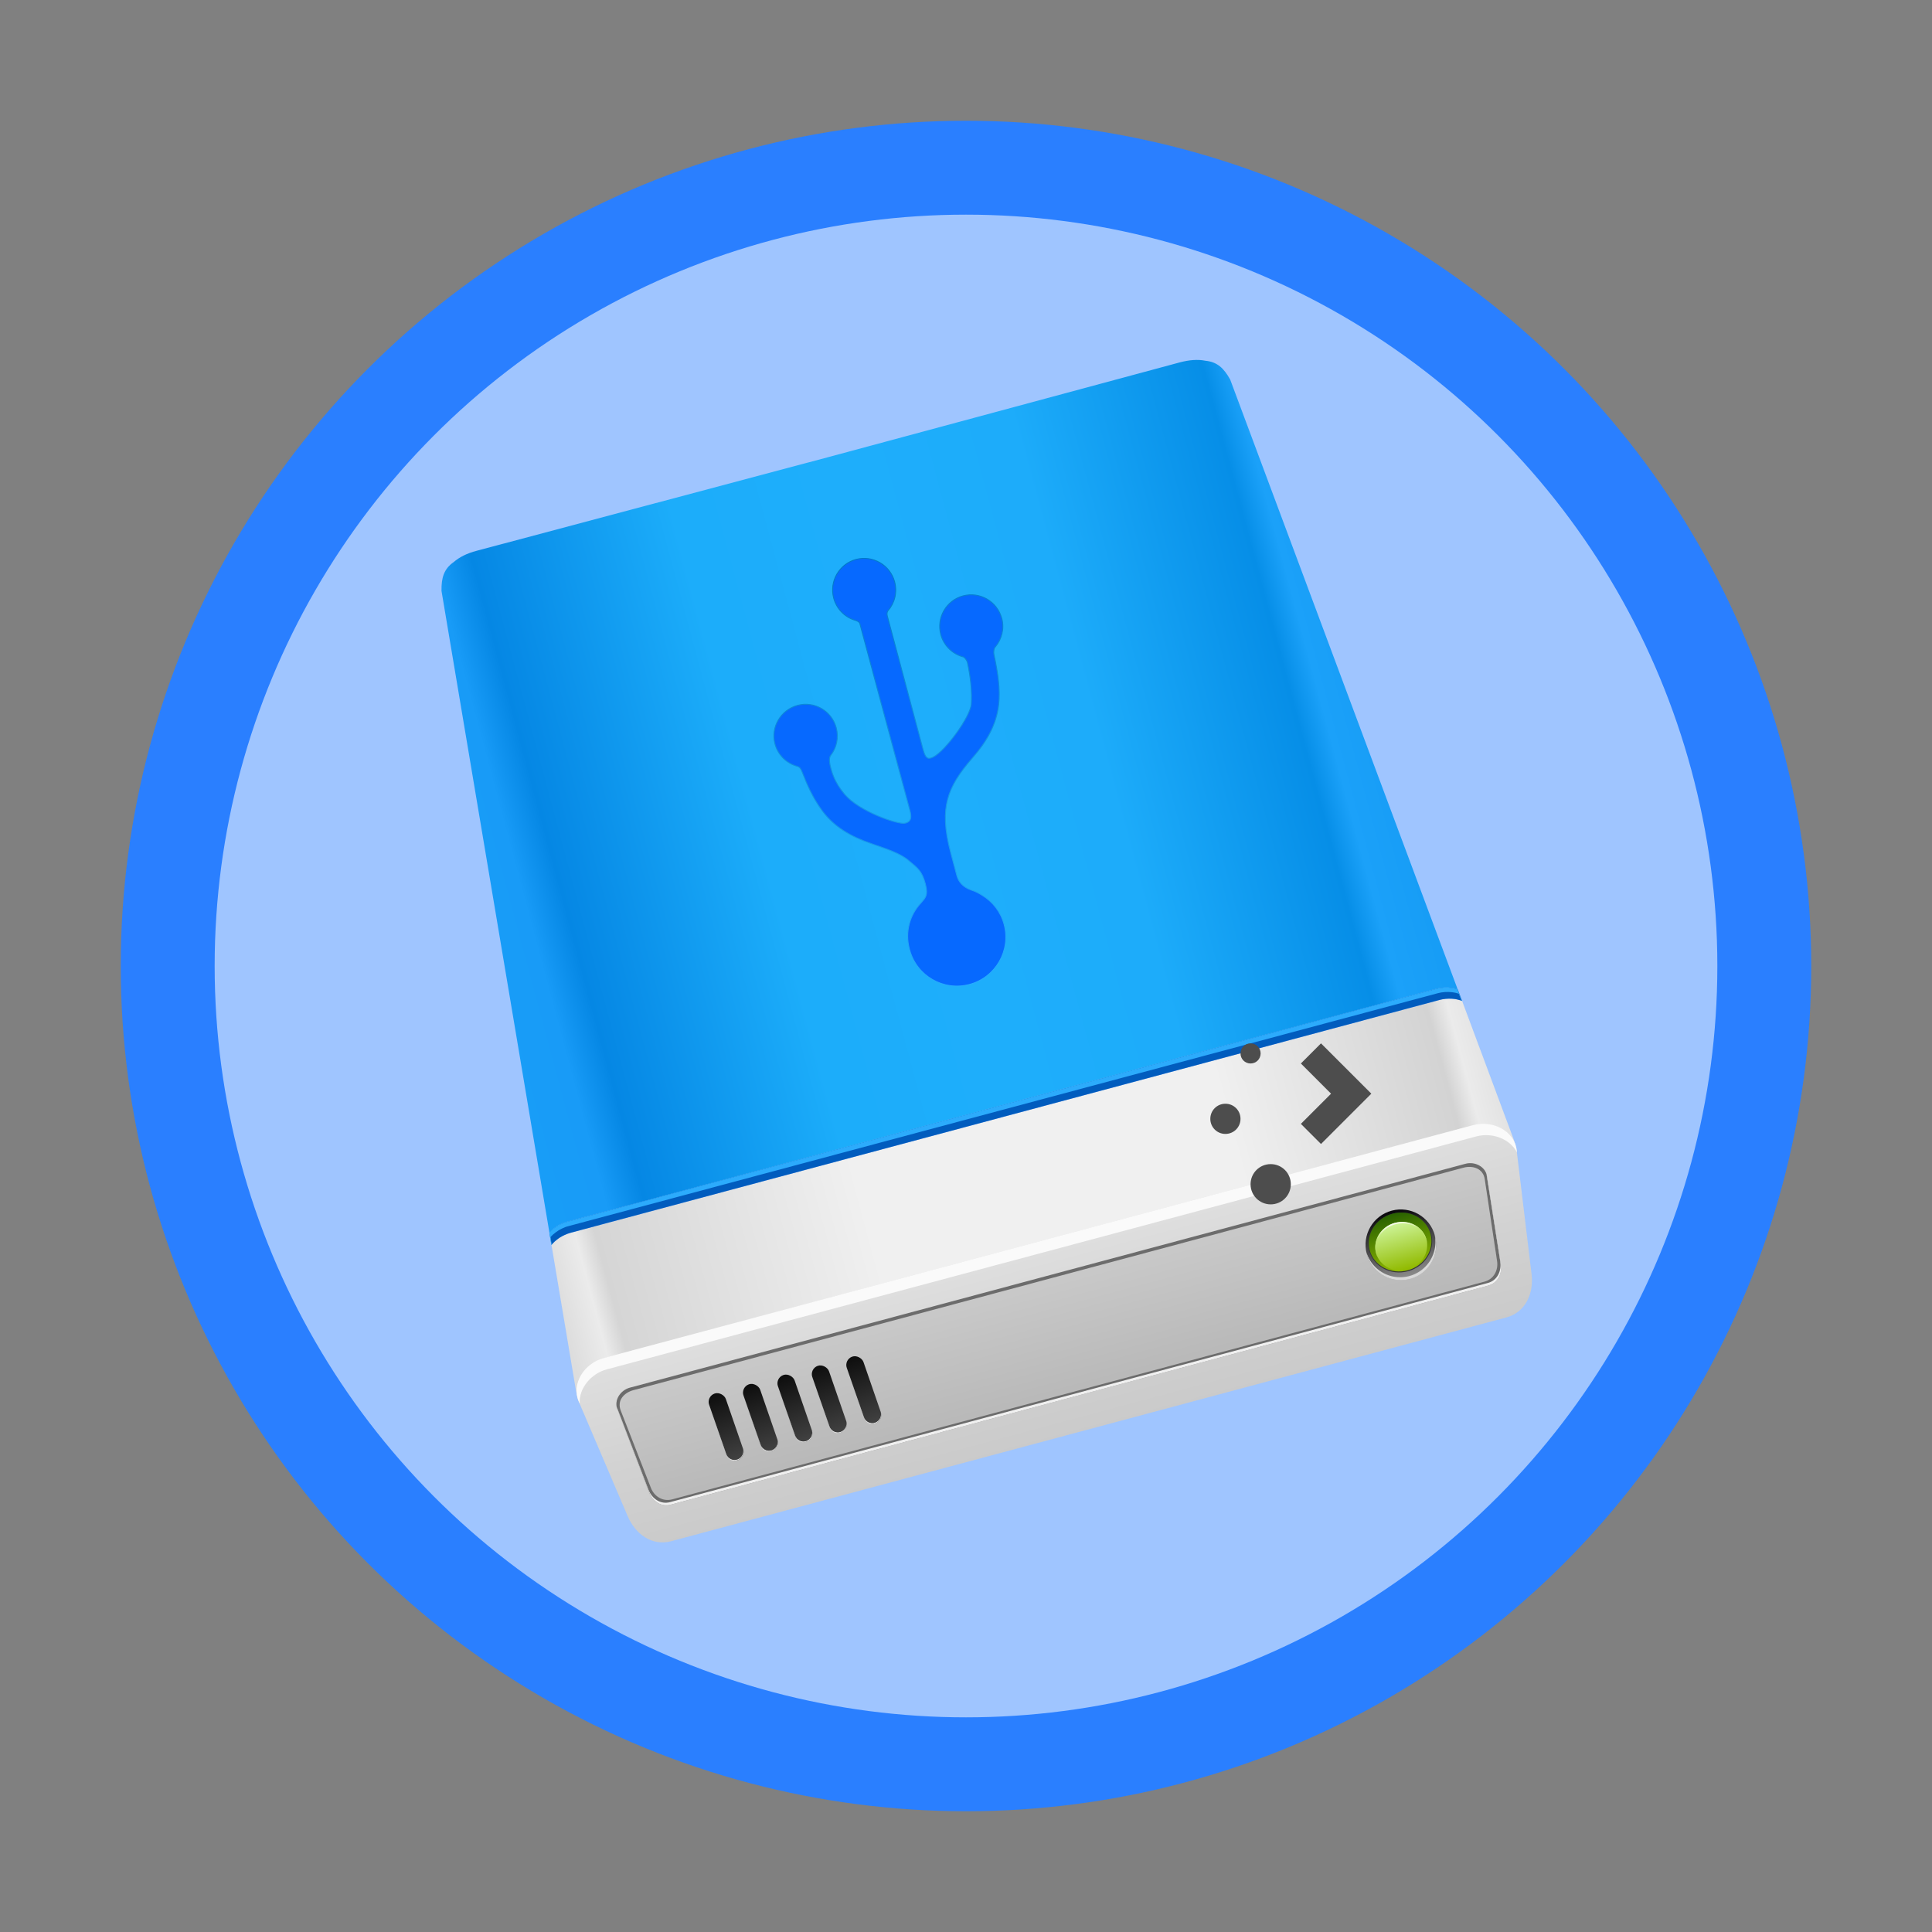 <?xml version="1.0" encoding="UTF-8" standalone="no"?>
<svg
   width="48"
   height="48"
   version="1.1"
   id="svg71"
   sodipodi:docname="usb-creator-kde.svg"
   inkscape:version="1.2.1 (9c6d41e410, 2022-07-14)"
   xmlns:inkscape="http://www.inkscape.org/namespaces/inkscape"
   xmlns:sodipodi="http://sodipodi.sourceforge.net/DTD/sodipodi-0.dtd"
   xmlns:xlink="http://www.w3.org/1999/xlink"
   xmlns="http://www.w3.org/2000/svg"
   xmlns:svg="http://www.w3.org/2000/svg">
  <rect width="100%" height="100%" fill="#808080" stroke="none"/>
  <sodipodi:namedview
     id="namedview73"
     pagecolor="#ffffff"
     bordercolor="#666666"
     borderopacity="1.0"
     inkscape:showpageshadow="2"
     inkscape:pageopacity="0.0"
     inkscape:pagecheckerboard="0"
     inkscape:deskcolor="#d1d1d1"
     showgrid="false"
     inkscape:zoom="4.9170839"
     inkscape:cx="23.997964"
     inkscape:cy="23.997964"
     inkscape:window-width="1920"
     inkscape:window-height="1009"
     inkscape:window-x="0"
     inkscape:window-y="0"
     inkscape:window-maximized="1"
     inkscape:current-layer="svg71" />
  <defs
     id="defs17">
    <linearGradient
       id="a"
       y1="543.8"
       y2="503.8"
       gradientUnits="userSpaceOnUse"
       x2="0"
       gradientTransform="matrix(1.125,0,0,1,-51.07,0)">
      <stop
         stop-color="#c6cdd1"
         id="stop2" />
      <stop
         offset="1"
         stop-color="#e0e5e7"
         id="stop4" />
    </linearGradient>
    <linearGradient
       id="b"
       y1="38"
       y2="5"
       x2="0"
       gradientUnits="userSpaceOnUse">
      <stop
         stop-color="#eef1f2"
         id="stop7" />
      <stop
         offset="1"
         stop-color="#f9fafb"
         id="stop9" />
    </linearGradient>
    <linearGradient
       id="c"
       y1="513.8"
       x1="398.57"
       y2="531.8"
       x2="416.57"
       gradientUnits="userSpaceOnUse"
       gradientTransform="translate(-384.57,-499.8)">
      <stop
         stop-color="#292c2f"
         id="stop12" />
      <stop
         offset="1"
         stop-opacity="0"
         id="stop14" />
    </linearGradient>
    <linearGradient
       id="b-5-6"
       x1="9.26"
       x2="9.26"
       y1="-0.262"
       y2="15.612"
       gradientTransform="matrix(2.646,0,0,2.646,-0.5,3.694)"
       gradientUnits="userSpaceOnUse">
      <stop
         stop-color="#1c1d1d"
         offset="0"
         id="stop333" />
      <stop
         stop-color="#313232"
         offset="1"
         id="stop335" />
    </linearGradient>
    <linearGradient
       id="linearGradient122580"
       x1="-253"
       x2="-198"
       y1="58.33"
       y2="58.33"
       gradientTransform="matrix(0.179,-0.048,0.048,0.179,46.843,-9.978)"
       gradientUnits="userSpaceOnUse">
      <stop
         stop-color="#ddd"
         offset="0"
         id="stop248" />
      <stop
         stop-color="#ebebeb"
         offset=".035"
         id="stop250" />
      <stop
         stop-color="#d5d5d5"
         offset=".055"
         id="stop252" />
      <stop
         stop-color="#f0f0f0"
         offset=".331"
         id="stop254" />
      <stop
         stop-color="#f0f0f0"
         offset=".506"
         id="stop256" />
      <stop
         stop-color="#f0f0f0"
         offset=".715"
         id="stop258" />
      <stop
         stop-color="#d3d3d3"
         offset=".944"
         id="stop260" />
      <stop
         stop-color="#ebebeb"
         offset=".965"
         id="stop262" />
      <stop
         stop-color="#e1e1e1"
         offset="1"
         id="stop264" />
    </linearGradient>
    <linearGradient
       id="linearGradient158037"
       x1="-252.13"
       x2="-198.87"
       y1="33.15"
       y2="33.15"
       gradientTransform="matrix(0.179,-0.048,0.048,0.179,46.843,-9.978)"
       gradientUnits="userSpaceOnUse">
      <stop
         stop-color="#189df7"
         offset="0"
         id="stop267" />
      <stop
         stop-color="#189bf7"
         offset=".06"
         id="stop269" />
      <stop
         stop-color="#0587e4"
         offset=".1"
         id="stop271" />
      <stop
         stop-color="#1cadfa"
         offset=".319"
         id="stop273" />
      <stop
         stop-color="#1eaefb"
         offset=".506"
         id="stop275" />
      <stop
         stop-color="#1dacfa"
         offset=".695"
         id="stop277" />
      <stop
         stop-color="#068ee7"
         offset=".905"
         id="stop279" />
      <stop
         stop-color="#1ba1f9"
         offset=".934"
         id="stop281" />
      <stop
         stop-color="#169cf5"
         offset="1"
         id="stop283" />
    </linearGradient>
    <linearGradient
       id="linearGradient3986"
       x1="-59.557"
       x2="-59.557"
       y1="15.884"
       y2="18.79"
       gradientTransform="matrix(0.677,-0.182,0.182,0.677,46.843,-9.978)"
       gradientUnits="userSpaceOnUse">
      <stop
         stop-color="#dfdfdf"
         offset="0"
         id="stop286" />
      <stop
         stop-color="#d2d2d2"
         offset=".532"
         id="stop288" />
      <stop
         stop-color="#cacaca"
         offset="1"
         id="stop290" />
    </linearGradient>
    <linearGradient
       id="linearGradient12298"
       x1="-58.757"
       x2="-58.757"
       y1="16.466"
       y2="18.206"
       gradientTransform="matrix(0.677,-0.182,0.179,0.669,46.882,-9.832)"
       gradientUnits="userSpaceOnUse">
      <stop
         stop-color="#c8c8c8"
         offset="0"
         id="stop293" />
      <stop
         stop-color="#b8b8b8"
         offset="1"
         id="stop295" />
    </linearGradient>
    <linearGradient
       id="linearGradient988"
       x1="-61.911"
       x2="-61.911"
       y1="14.023"
       y2="15.081"
       gradientTransform="matrix(0.701,0,0,0.701,44.777,4.572)"
       gradientUnits="userSpaceOnUse"
       xlink:href="#linearGradient24279" />
    <linearGradient
       id="linearGradient24279">
      <stop
         stop-color="#0d0d0d"
         offset="0"
         id="stop299" />
      <stop
         stop-color="#414141"
         offset="1"
         id="stop301" />
    </linearGradient>
    <linearGradient
       id="linearGradient990"
       x1="-61.911"
       x2="-61.911"
       y1="14.023"
       y2="15.081"
       gradientTransform="matrix(0.701,0,0,0.701,45.15,4.599)"
       gradientUnits="userSpaceOnUse"
       xlink:href="#linearGradient24279" />
    <linearGradient
       id="linearGradient992"
       x1="-61.911"
       x2="-61.911"
       y1="14.023"
       y2="15.081"
       gradientTransform="matrix(0.701,0,0,0.701,45.524,4.625)"
       gradientUnits="userSpaceOnUse"
       xlink:href="#linearGradient24279" />
    <linearGradient
       id="linearGradient994"
       x1="-61.911"
       x2="-61.911"
       y1="14.023"
       y2="15.081"
       gradientTransform="matrix(0.701,0,0,0.701,45.897,4.652)"
       gradientUnits="userSpaceOnUse"
       xlink:href="#linearGradient24279" />
    <linearGradient
       id="linearGradient24281"
       x1="-61.911"
       x2="-61.911"
       y1="14.023"
       y2="15.081"
       gradientTransform="matrix(0.701,0,0,0.701,46.271,4.678)"
       gradientUnits="userSpaceOnUse"
       xlink:href="#linearGradient24279" />
    <linearGradient
       id="linearGradient45238"
       x1="-55.576"
       x2="-55.576"
       y1="13.942"
       y2="14.996"
       gradientTransform="matrix(0.701,0,0,0.701,48.632,4.487)"
       gradientUnits="userSpaceOnUse">
      <stop
         stop-color="#070509"
         offset="0"
         id="stop308" />
      <stop
         stop-color="#8e8e8e"
         offset="1"
         id="stop310" />
    </linearGradient>
    <linearGradient
       id="linearGradient59949"
       x1="-55.566"
       x2="-55.566"
       y1="13.99"
       y2="14.865"
       gradientTransform="matrix(0.701,0,0,0.701,48.632,4.487)"
       gradientUnits="userSpaceOnUse">
      <stop
         stop-color="#276000"
         offset="0"
         id="stop313" />
      <stop
         stop-color="#90b800"
         offset="1"
         id="stop315" />
    </linearGradient>
    <linearGradient
       id="linearGradient69044"
       x1="-55.566"
       x2="-55.566"
       y1="13.99"
       y2="14.865"
       gradientTransform="matrix(0.58,0,0,0.58,41.896,6.282)"
       gradientUnits="userSpaceOnUse">
      <stop
         stop-color="#cef59a"
         offset="0"
         id="stop318" />
      <stop
         stop-color="#91ba00"
         offset="1"
         id="stop320" />
    </linearGradient>
    <linearGradient
       id="linearGradient106117"
       x1="-55.566"
       x2="-55.566"
       y1="13.99"
       y2="14.223"
       gradientTransform="matrix(0.56,-0.15,0.15,0.56,42.094,-4.776)"
       gradientUnits="userSpaceOnUse">
      <stop
         stop-color="#fff"
         offset="0"
         id="stop323" />
      <stop
         stop-color="#bee571"
         offset="1"
         id="stop325" />
    </linearGradient>
    <linearGradient
       id="linearGradient199209"
       x1="-28.818"
       x2="-28.818"
       y1="5.055"
       y2="13.503"
       gradientTransform="matrix(1.26,-0.338,0.338,1.26,58.885,-3.037)"
       gradientUnits="userSpaceOnUse">
      <stop
         stop-color="#0079c7"
         offset="0"
         id="stop328" />
      <stop
         stop-color="#27acfe"
         offset="1"
         id="stop330" />
    </linearGradient>
    <linearGradient
       id="1">
      <stop
         stop-color="#f9f9f9"
         id="stop2-3" />
      <stop
         offset="1"
         stop-color="#afafaf"
         id="stop4-6" />
    </linearGradient>
  </defs>
  <circle
     cx="24"
     cy="24"
     r="21"
     style="stroke-width:0.778;paint-order:stroke fill markers;fill:#2a7fff"
     id="circle2" />
  <circle
     cx="24"
     cy="24"
     r="18.667"
     opacity="0.55"
     style="stroke-width:0.778;paint-order:stroke fill markers;opacity:0.548;fill:#ffffff;fill-opacity:1"
     id="circle4" />
  <g
     stroke-width="0.714"
     id="g348"
     transform="matrix(2.364,0,0,2.364,3.799,3.411)">
    <path
       d="M 13.759,9.076 C 13.753,9.074 13.748,9.072 13.742,9.071 13.732,9.068 13.722,9.065 13.712,9.063 13.702,9.061 13.692,9.059 13.681,9.057 13.671,9.056 13.66,9.055 13.65,9.054 c -0.011,-6.96e-4 -0.021,-6.64e-4 -0.032,-5.251e-4 -0.011,1.389e-4 -0.021,7.211e-4 -0.032,0.002 -0.011,9.686e-4 -0.021,0.002 -0.031,0.004 -0.01,0.002 -0.021,0.004 -0.031,0.007 l -9.136,2.448 c -0.01,0.003 -0.021,0.006 -0.031,0.01 -0.01,0.004 -0.02,0.008 -0.029,0.012 -0.01,0.004 -0.019,0.009 -0.028,0.014 -0.009,0.005 -0.018,0.01 -0.027,0.016 -0.009,0.006 -0.018,0.012 -0.026,0.019 -0.008,0.006 -0.016,0.013 -0.024,0.02 -0.008,0.007 -0.015,0.014 -0.022,0.022 -0.004,0.004 -0.008,0.009 -0.012,0.014 l 0.257,1.528 c 0.007,0.042 0.02,0.081 0.038,0.117 0.007,0.014 0.015,0.028 0.024,0.041 0.004,0.007 0.009,0.013 0.014,0.02 0.014,0.019 0.03,0.037 0.047,0.053 0.028,0.027 0.061,0.051 0.095,0.07 0.007,0.004 0.014,0.008 0.021,0.011 0.036,0.018 0.074,0.031 0.114,0.04 0.008,0.002 0.016,0.003 0.024,0.005 0.072,0.013 0.148,0.011 0.222,-0.009 l 8.911,-2.388 c 0.172,-0.046 0.307,-0.18 0.353,-0.339 0.007,-0.023 0.012,-0.046 0.014,-0.07 9.12e-4,-0.008 0.002,-0.016 0.002,-0.024 9.39e-4,-0.016 8.33e-4,-0.032 -1.4e-5,-0.048 -0.002,-0.04 -0.01,-0.08 -0.025,-0.12 z"
       fill="url(#linearGradient122580)"
       id="path342"
       style="fill:url(#linearGradient122580)" />
    <path
       d="M 13.712,8.953 C 13.701,8.95 13.69,8.947 13.679,8.944 13.667,8.941 13.655,8.939 13.642,8.938 13.63,8.936 13.617,8.935 13.604,8.935 c -0.013,-3.405e-4 -0.025,-1.273e-4 -0.038,6.828e-4 -0.013,8.127e-4 -0.026,0.002 -0.038,0.004 -0.013,0.002 -0.025,0.005 -0.037,0.008 l -9.136,2.448 c -0.012,0.003 -0.024,0.007 -0.036,0.012 -0.012,0.004 -0.024,0.01 -0.035,0.015 -0.011,0.006 -0.022,0.012 -0.033,0.018 -0.011,0.007 -0.021,0.014 -0.031,0.022 -0.01,0.008 -0.02,0.015 -0.029,0.024 -0.008,0.008 -0.016,0.016 -0.024,0.024 l 0.022,0.13 c 0.004,-0.005 0.008,-0.009 0.012,-0.014 0.007,-0.008 0.015,-0.015 0.022,-0.022 0.008,-0.007 0.016,-0.014 0.024,-0.02 0.008,-0.006 0.017,-0.013 0.026,-0.019 0.009,-0.006 0.018,-0.011 0.027,-0.016 0.009,-0.005 0.019,-0.01 0.028,-0.014 0.01,-0.004 0.019,-0.008 0.029,-0.012 0.01,-0.004 0.02,-0.007 0.031,-0.01 l 9.136,-2.448 c 0.01,-0.003 0.021,-0.005 0.031,-0.007 0.01,-0.002 0.021,-0.003 0.031,-0.004 0.011,-9.686e-4 0.021,-0.002 0.032,-0.002 0.011,-1.389e-4 0.021,-1.786e-4 0.032,5.251e-4 0.011,6.96e-4 0.021,0.002 0.031,0.003 0.01,0.001 0.021,0.003 0.031,0.006 0.01,0.002 0.02,0.005 0.03,0.008 0.006,0.002 0.011,0.004 0.017,0.006 z"
       fill="#015cbe"
       id="path344" />
    <path
       d="M 3.401,4.346 C 3.302,4.372 3.221,4.412 3.16,4.465 3.058,4.537 3.031,4.629 3.033,4.767 l 1.134,6.744 c 0.008,-0.008 0.016,-0.016 0.024,-0.024 0.009,-0.009 0.019,-0.016 0.029,-0.024 0.01,-0.008 0.021,-0.015 0.031,-0.022 0.011,-0.007 0.022,-0.013 0.033,-0.018 0.011,-0.006 0.023,-0.011 0.035,-0.015 0.012,-0.004 0.024,-0.008 0.036,-0.012 l 9.136,-2.448 c 0.012,-0.003 0.025,-0.006 0.037,-0.008 0.013,-0.002 0.026,-0.003 0.038,-0.004 0.013,-8.127e-4 0.025,-0.001 0.038,-6.829e-4 0.013,3.405e-4 0.025,0.001 0.038,0.003 0.012,0.002 0.025,0.004 0.037,0.006 0.011,0.002 0.022,0.006 0.033,0.009 l -2.39,-6.407 c -0.067,-0.12 -0.136,-0.186 -0.261,-0.198 -0.079,-0.016 -0.169,-0.009 -0.268,0.017 l -3.695,0.996 z"
       fill="url(#linearGradient158037)"
       id="path346"
       style="fill:url(#linearGradient158037)" />
  </g>
  <g
     stroke-linecap="round"
     stroke-linejoin="round"
     id="g394"
     transform="matrix(2.364,0,0,2.364,3.799,3.411)">
    <path
       d="m 4.737,12.831 9.14,-2.449 c 0.199,-0.053 0.43,0.058 0.455,0.262 l 0.157,1.303 c 0.025,0.204 -0.064,0.401 -0.262,0.455 l -8.782,2.353 C 5.246,14.808 5.071,14.681 4.99,14.492 l -0.515,-1.206 C 4.394,13.097 4.539,12.884 4.737,12.831 Z"
       color="#000000"
       fill="url(#linearGradient3986)"
       stroke-width="0.037"
       style="fill:url(#linearGradient3986);-inkscape-stroke:none"
       id="path350" />
    <path
       d="m 5.012,13.141 8.782,-2.353 c 0.099,-0.027 0.211,0.03 0.227,0.131 l 0.145,0.922 c 0.016,0.102 -0.032,0.201 -0.131,0.227 l -8.594,2.303 C 5.342,14.397 5.251,14.335 5.214,14.239 L 4.881,13.368 C 4.844,13.272 4.913,13.168 5.012,13.141 Z"
       color="#000000"
       fill="#6c6c6c"
       stroke-width="0.029"
       style="-inkscape-stroke:none"
       id="path352" />
    <path
       d="m 4.737,12.83 c -0.199,0.053 -0.343,0.265 -0.262,0.455 l 0.01,0.023 c -0.009,-0.16 0.119,-0.315 0.284,-0.359 l 9.141,-2.449 c 0.166,-0.044 0.353,0.026 0.426,0.169 l -0.003,-0.025 C 14.308,10.439 14.077,10.327 13.878,10.381 Z"
       color="#000000"
       fill="#fafafa"
       stroke-width="0.037"
       style="-inkscape-stroke:none"
       id="path354" />
    <path
       d="m 5.05,13.167 8.724,-2.338 c 0.099,-0.026 0.206,0.009 0.223,0.12 l 0.13,0.863 c 0.014,0.095 -0.035,0.189 -0.133,0.215 l -8.537,2.288 C 5.358,14.341 5.269,14.284 5.234,14.195 L 4.917,13.382 C 4.875,13.275 4.951,13.194 5.05,13.167 Z"
       color="#000000"
       fill="url(#linearGradient12298)"
       stroke-width="0.028"
       style="fill:url(#linearGradient12298);-inkscape-stroke:none"
       id="path356" />
    <path
       d="m 4.874,13.342 c 0.002,0.009 0.004,0.018 0.007,0.027 l 0.334,0.871 c 0.037,0.096 0.128,0.158 0.227,0.131 l 8.594,-2.303 c 0.099,-0.027 0.147,-0.126 0.131,-0.227 l -0.145,-0.922 c -0.002,-0.009 -0.004,-0.018 -0.007,-0.027 l 0.145,0.922 c 0.016,0.102 -0.032,0.201 -0.131,0.227 l -8.594,2.303 C 5.336,14.371 5.245,14.309 5.208,14.213 Z"
       color="#000000"
       fill="#f0f0f0"
       stroke-width="0.029"
       id="path358" />
    <g
       stroke-width="0.037"
       id="g380">
      <rect
         transform="rotate(-19.072)"
         x="1.172"
         y="14.407"
         width="0.186"
         height="0.742"
         ry="0.093"
         fill="url(#linearGradient988)"
         id="rect360"
         style="fill:url(#linearGradient988)" />
      <path
         d="m 5.842,13.313 c 6.219e-4,0.002 0.001,0.005 0.002,0.007 l 0.182,0.526 c 0.017,0.049 0.069,0.074 0.118,0.057 0.048,-0.016 0.073,-0.067 0.059,-0.115 0.01,0.045 -0.015,0.092 -0.06,0.108 -0.049,0.017 -0.101,-0.009 -0.118,-0.058 z"
         fill="#f0f0f0"
         id="path362" />
      <rect
         transform="rotate(-19.072)"
         x="1.545"
         y="14.433"
         width="0.186"
         height="0.742"
         ry="0.093"
         fill="url(#linearGradient990)"
         id="rect364"
         style="fill:url(#linearGradient990)" />
      <path
         d="m 6.204,13.216 c 6.22e-4,0.002 0.001,0.005 0.002,0.007 l 0.182,0.526 c 0.017,0.049 0.069,0.074 0.118,0.057 0.048,-0.016 0.073,-0.067 0.059,-0.115 0.01,0.045 -0.015,0.092 -0.06,0.108 -0.049,0.017 -0.101,-0.009 -0.118,-0.058 z"
         fill="#f0f0f0"
         id="path366" />
      <rect
         transform="rotate(-19.072)"
         x="1.919"
         y="14.459"
         width="0.186"
         height="0.742"
         ry="0.093"
         fill="url(#linearGradient992)"
         id="rect368"
         style="fill:url(#linearGradient992)" />
      <path
         d="m 6.566,13.119 c 6.221e-4,0.002 0.001,0.005 0.002,0.007 l 0.182,0.526 c 0.017,0.049 0.069,0.074 0.118,0.057 0.048,-0.016 0.073,-0.067 0.059,-0.115 0.01,0.045 -0.015,0.092 -0.06,0.108 -0.049,0.017 -0.101,-0.009 -0.118,-0.058 z"
         fill="#f0f0f0"
         id="path370" />
      <rect
         transform="rotate(-19.072)"
         x="2.292"
         y="14.486"
         width="0.186"
         height="0.742"
         ry="0.093"
         fill="url(#linearGradient994)"
         id="rect372"
         style="fill:url(#linearGradient994)" />
      <path
         d="m 6.927,13.023 c 6.221e-4,0.002 0.001,0.005 0.002,0.007 l 0.182,0.526 c 0.017,0.049 0.069,0.074 0.118,0.057 0.048,-0.016 0.073,-0.067 0.059,-0.115 0.01,0.045 -0.015,0.092 -0.06,0.108 -0.049,0.017 -0.101,-0.009 -0.118,-0.058 z"
         fill="#f0f0f0"
         id="path374" />
      <rect
         transform="rotate(-19.072)"
         x="2.666"
         y="14.513"
         width="0.186"
         height="0.742"
         ry="0.093"
         fill="url(#linearGradient24281)"
         id="rect376"
         style="fill:url(#linearGradient24281)" />
      <path
         d="m 7.289,12.926 c 6.219e-4,0.002 0.001,0.005 0.002,0.007 l 0.182,0.526 c 0.017,0.049 0.069,0.074 0.118,0.057 0.048,-0.016 0.073,-0.067 0.059,-0.115 0.01,0.045 -0.015,0.092 -0.06,0.108 -0.049,0.017 -0.101,-0.009 -0.118,-0.058 z"
         fill="#f0f0f0"
         id="path378" />
    </g>
    <circle
       transform="rotate(-15)"
       cx="9.656"
       cy="14.637"
       r="0.371"
       fill="url(#linearGradient45238)"
       stroke-width="0.042"
       id="circle382"
       style="fill:url(#linearGradient45238)" />
    <path
       d="m 13.469,11.525 a 0.371,0.371 45 0 1 -0.265,0.443 0.371,0.371 45 0 1 -0.45,-0.248 0.371,0.371 45 0 0 0.003,0.016 0.371,0.371 45 0 0 0.455,0.262 0.371,0.371 45 0 0 0.262,-0.455 0.371,0.371 45 0 0 -0.005,-0.018 z"
       fill="#d9d9d9"
       stroke-width="0.042"
       id="path384" />
    <ellipse
       transform="rotate(-15)"
       cx="9.656"
       cy="14.612"
       rx="0.337"
       ry="0.313"
       fill="#33323a"
       stroke-width="0.037"
       id="ellipse386" />
    <ellipse
       transform="rotate(-15)"
       cx="9.656"
       cy="14.607"
       rx="0.331"
       ry="0.308"
       fill="url(#linearGradient59949)"
       stroke-width="0.036"
       id="ellipse388"
       style="fill:url(#linearGradient59949)" />
    <ellipse
       transform="rotate(-15)"
       cx="9.656"
       cy="14.653"
       rx="0.274"
       ry="0.255"
       fill="url(#linearGradient69044)"
       stroke-width="0.03"
       id="ellipse390"
       style="fill:url(#linearGradient69044)" />
    <path
       d="m 13.054,11.409 a 0.255,0.274 75 0 0 -0.199,0.317 0.255,0.274 75 0 0 0.018,0.046 0.252,0.272 75 0 1 -0.012,-0.034 0.252,0.272 75 0 1 0.197,-0.314 0.252,0.272 75 0 1 0.328,0.174 0.252,0.272 75 0 1 0.006,0.033 0.255,0.274 75 0 0 -0.007,-0.046 0.255,0.274 75 0 0 -0.331,-0.175 z"
       fill="url(#linearGradient106117)"
       stroke-width="0.03"
       id="path392"
       style="fill:url(#linearGradient106117)" />
  </g>
  <path
     d="m 14.093,30.353 c -0.029,0.008 -0.058,0.017 -0.086,0.027 -0.028,0.011 -0.056,0.023 -0.083,0.037 -0.027,0.013 -0.053,0.027 -0.078,0.043 -0.025,0.016 -0.05,0.033 -0.074,0.051 -0.024,0.018 -0.046,0.036 -0.068,0.056 -0.02,0.018 -0.039,0.037 -0.057,0.057 l 0.051,0.307 c 0.004,-0.004 0.007,-0.007 0.01,-0.011 l -0.031,-0.186 c 0.018,-0.019 0.037,-0.039 0.057,-0.057 0.022,-0.02 0.045,-0.039 0.068,-0.056 0.024,-0.018 0.049,-0.035 0.074,-0.051 0.025,-0.016 0.051,-0.03 0.078,-0.043 0.027,-0.013 0.055,-0.026 0.083,-0.037 0.028,-0.011 0.056,-0.02 0.086,-0.027 L 35.722,24.676 c 0.029,-0.008 0.058,-0.014 0.088,-0.019 0.03,-0.005 0.06,-0.008 0.09,-0.01 0.03,-0.002 0.059,-0.003 0.089,-0.002 0.03,8.18e-4 0.06,0.004 0.09,0.007 0.029,0.004 0.058,0.008 0.087,0.015 0.026,0.006 0.052,0.013 0.077,0.021 l 0.066,0.176 c 0.005,0.002 0.009,0.003 0.013,0.005 l -0.109,-0.291 c -0.025,-0.008 -0.051,-0.015 -0.077,-0.021 -0.029,-0.007 -0.058,-0.011 -0.087,-0.015 -0.03,-0.004 -0.06,-0.006 -0.09,-0.007 -0.03,-8.1e-4 -0.059,-3e-4 -0.089,0.002 -0.03,0.002 -0.061,0.005 -0.09,0.01 -0.03,0.005 -0.059,0.011 -0.088,0.019 z"
     fill="#2cabfc"
     stroke-width="1.689"
     id="path396" />
  <path
     d="m 24.887,15.361 c -0.112,-0.42 -0.543,-0.668 -0.96,-0.557 -0.417,0.112 -0.666,0.542 -0.554,0.96 0.076,0.285 0.301,0.493 0.57,0.56 0.04,0.027 0.08,0.092 0.09,0.128 l 0.003,0.009 c 0.092,0.42 0.112,0.776 0.096,1.028 -0.022,0.324 -0.651,1.175 -0.948,1.321 -0.129,0.065 -0.19,0.036 -0.251,-0.191 l -0.887,-3.311 c -0.009,-0.035 -0.017,-0.084 0.013,-0.13 0.166,-0.191 0.239,-0.458 0.168,-0.722 -0.112,-0.42 -0.543,-0.668 -0.96,-0.557 -0.417,0.112 -0.666,0.542 -0.554,0.962 0.071,0.266 0.271,0.466 0.515,0.544 l 0.003,0.002 c 0.003,0.002 0.005,0.001 0.011,0.002 0.005,0.001 0.011,0.002 0.017,0.006 0.064,0.021 0.097,0.05 0.104,0.078 l 1.24,4.629 c 0.044,0.165 0.052,0.297 -0.124,0.331 -0.175,0.034 -1.132,-0.291 -1.491,-0.715 -0.166,-0.196 -0.279,-0.4 -0.337,-0.617 l -0.004,-0.012 c -0.02,-0.073 -0.071,-0.266 -0.01,-0.341 0.147,-0.188 0.206,-0.439 0.139,-0.687 -0.112,-0.42 -0.543,-0.668 -0.96,-0.557 -0.417,0.112 -0.674,0.54 -0.562,0.959 0.075,0.281 0.294,0.485 0.553,0.555 0.066,0.02 0.089,0.049 0.157,0.226 0.068,0.177 0.226,0.561 0.467,0.883 0.29,0.393 0.699,0.637 1.222,0.815 0.379,0.133 0.702,0.232 0.924,0.42 0.222,0.188 0.326,0.254 0.411,0.572 0.081,0.302 -0.006,0.355 -0.107,0.479 -0.278,0.294 -0.401,0.719 -0.289,1.139 l 0.007,0.026 c 0.174,0.649 0.841,1.033 1.489,0.86 0.649,-0.174 1.033,-0.841 0.86,-1.489 -0.084,-0.314 -0.283,-0.566 -0.54,-0.722 -0.089,-0.057 -0.179,-0.104 -0.279,-0.135 -0.21,-0.075 -0.316,-0.206 -0.357,-0.362 l -0.152,-0.568 c -0.159,-0.592 -0.163,-0.995 -0.075,-1.327 0.092,-0.346 0.289,-0.649 0.619,-1.03 0.364,-0.416 0.591,-0.831 0.648,-1.316 0.043,-0.376 -0.017,-0.779 -0.119,-1.255 -0.009,-0.043 -0.004,-0.146 0.035,-0.181 0.159,-0.189 0.23,-0.453 0.16,-0.713 z"
     stroke="url(#linearGradient199209)"
     stroke-width="0.022"
     id="path398"
     style="stroke:url(#linearGradient199209);fill:#0669ff;fill-opacity:1" />
  <path
     fill="#4d4d4d"
     d="m 31.07,25.922 c -0.139,0 -0.25,0.111 -0.25,0.25 0,0.139 0.111,0.25 0.25,0.25 0.139,0 0.25,-0.111 0.25,-0.25 0,-0.139 -0.111,-0.25 -0.25,-0.25 m 1.75,0 -0.5,0.5 0.75,0.75 -0.75,0.75 0.5,0.5 1.25,-1.25 z m -2.375,1.5 c -0.208,0 -0.375,0.167 -0.375,0.375 0,0.208 0.167,0.375 0.375,0.375 0.208,0 0.375,-0.167 0.375,-0.375 0,-0.208 -0.167,-0.375 -0.375,-0.375 m 1.125,1.5 c -0.277,0 -0.5,0.223 -0.5,0.5 0,0.277 0.223,0.5 0.5,0.5 0.277,0 0.5,-0.223 0.5,-0.5 0,-0.277 -0.223,-0.5 -0.5,-0.5"
     id="path37-7-5" />
</svg>
